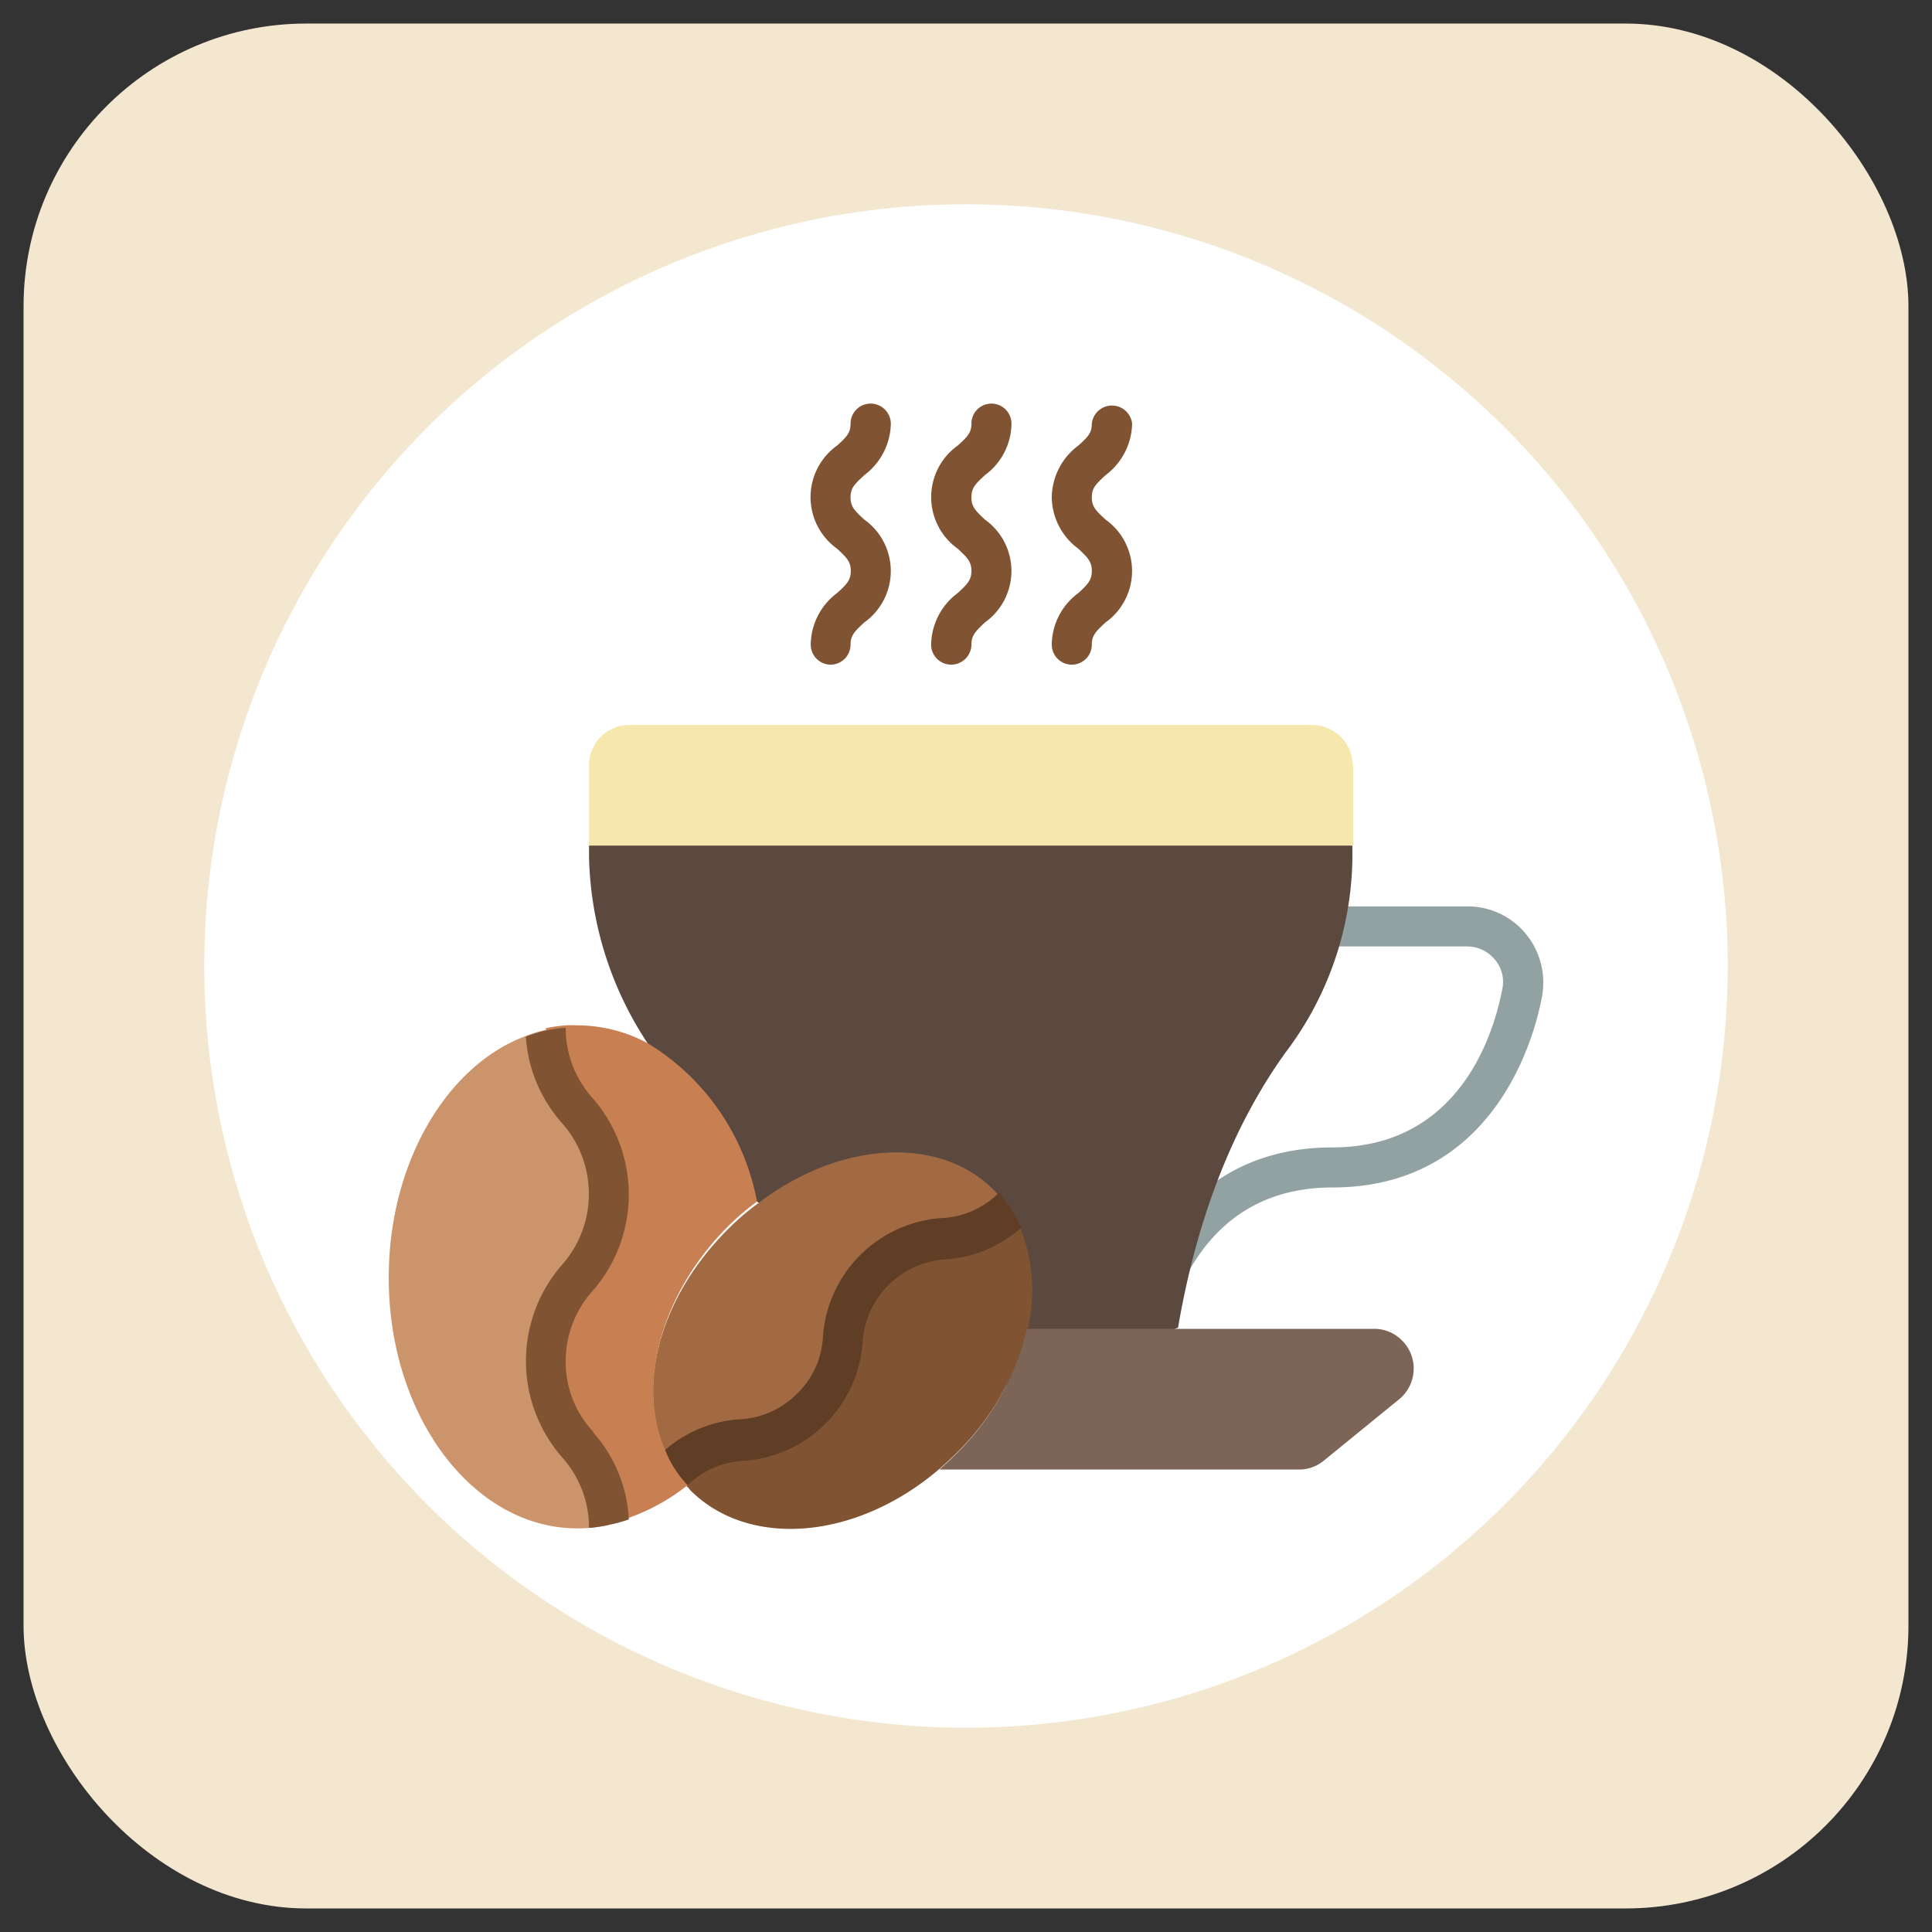 <svg id="圖層_1" data-name="圖層 1" xmlns="http://www.w3.org/2000/svg" viewBox="0 0 82 82"><rect x="0" y="0" width="82" height="82" fill="#333333" stroke="none"/><defs><style>.cls-1{fill:#f3e7cf;}.cls-2{fill:#fff;}.cls-3{fill:#92a2a2;}.cls-4{fill:#5b483e;}.cls-5{fill:#7c6556;}.cls-6{fill:#805333;}.cls-7{fill:#a26a43;}.cls-8{fill:#c88052;}.cls-9{fill:#cc946a;}.cls-10{fill:#603e26;}.cls-11{fill:#f6e7ad;}</style></defs><rect class="cls-1" x="1" y="1" width="80" height="80" rx="12"/><circle class="cls-2" cx="41" cy="41" r="32.33"/><path class="cls-3" d="M48.9,56.19a.85.85,0,0,1-.85-.85.93.93,0,0,1,.05-.29v0c.82-2.37,3-6.35,8.45-6.35,5.83,0,7-5.63,7.22-6.76a1.45,1.45,0,0,0-.33-1.22,1.52,1.52,0,0,0-1.17-.55H55.8a.85.85,0,0,1,0-1.7h6.47a3.2,3.2,0,0,1,2.47,1.14,3.25,3.25,0,0,1,.72,2.61c-.14.84-1.54,8.18-8.91,8.18-4.16,0-6,2.83-6.83,5.2a.86.86,0,0,1-.82.61"/><path class="cls-4" d="M32.13,51l-4.63-6.7A14.9,14.9,0,0,1,25,36.38v-.49l15.34-1.71,17.06,1.71v.49a13.92,13.92,0,0,1-2.83,8.28C53,46.84,51,50.5,50,56.35l-7.09,2.56Z"/><path class="cls-5" d="M60,58v.1a1.67,1.67,0,0,1-.63,1.3L56.18,62a1.63,1.63,0,0,1-1,.37H39.87c.24-.21.47-.42.7-.65a10.87,10.87,0,0,0,3-5.32H58.32a1.64,1.64,0,0,1,1.18.49A1.66,1.66,0,0,1,60,58"/><path class="cls-6" d="M43.6,56.35a10.87,10.87,0,0,1-3,5.32c-.23.23-.46.44-.7.65-3.47,3-8,3.43-10.53,1a1.22,1.22,0,0,1-.15-.17s0,0-.05-.05a5.7,5.7,0,0,1-.52-.67c2.11-2,3.7-.48,5.8-2.58s.54-3.73,2.68-5.86,3.69-.58,5.79-2.58h0a7.22,7.22,0,0,1,.41.78,7,7,0,0,1,.29,4.21"/><path class="cls-7" d="M42.9,51.36h0c-2.1,2-3.69.48-5.79,2.58s-.54,3.73-2.68,5.86-3.69.58-5.79,2.58a4.55,4.55,0,0,1-.41-.79C27,58.82,28,55,31,52.07a10.49,10.49,0,0,1,1.18-1h0c3.4-2.61,7.66-2.92,10-.56a2.09,2.09,0,0,1,.2.22,6.67,6.67,0,0,1,.52.67"/><path class="cls-8" d="M32.13,51h0a10.49,10.49,0,0,0-1.18,1c-3.19,3.16-4.09,7.52-2.33,10.31a5,5,0,0,0,.57.72,8.65,8.65,0,0,1-2.5,1.39,6.56,6.56,0,0,1-.84.23c-.09-3.41-2.68-3.46-2.68-6.95s2.68-3.55,2.68-7.11-2.6-3.53-2.68-6.95a6.07,6.07,0,0,1,.84-.12,4.19,4.19,0,0,1,.5,0,6.28,6.28,0,0,1,3,.77A10,10,0,0,1,32.13,51"/><path class="cls-9" d="M23.17,57.77c0,3.49,2.59,3.54,2.68,6.95a6.24,6.24,0,0,1-.85.13c-4.65.37-8.51-4.53-8.5-10.63,0-4.87,2.46-9,5.82-10.25a5.2,5.2,0,0,1,.85-.26c.08,3.41,2.68,3.47,2.68,6.95s-2.68,3.56-2.68,7.11"/><path class="cls-6" d="M35.26,28.21a.85.85,0,0,1-.85-.85,2.77,2.77,0,0,1,1.12-2.19c.42-.38.58-.55.58-.94s-.17-.56-.58-.94a2.69,2.69,0,0,1,0-4.38c.41-.37.57-.54.57-.93a.85.85,0,0,1,.85-.85.86.86,0,0,1,.86.85,2.8,2.8,0,0,1-1.13,2.19c-.41.38-.58.54-.58.94s.17.56.58.94a2.68,2.68,0,0,1,0,4.37c-.41.38-.58.55-.58.94a.85.85,0,0,1-.85.85"/><path class="cls-6" d="M40.37,28.21a.85.85,0,0,1-.85-.85,2.78,2.78,0,0,1,1.13-2.19c.41-.38.58-.55.58-.94s-.17-.56-.58-.94a2.69,2.69,0,0,1,0-4.38c.41-.37.58-.54.58-.93a.85.85,0,1,1,1.7,0,2.75,2.75,0,0,1-1.13,2.19c-.41.38-.57.54-.57.94s.17.56.57.94a2.68,2.68,0,0,1,0,4.37c-.4.38-.57.55-.57.94a.86.86,0,0,1-.86.85"/><path class="cls-6" d="M45.49,28.21a.85.85,0,0,1-.85-.85,2.75,2.75,0,0,1,1.13-2.19c.41-.38.57-.55.57-.94s-.17-.56-.57-.94a2.75,2.75,0,0,1-1.13-2.19,2.78,2.78,0,0,1,1.13-2.19c.41-.37.57-.54.57-.93a.86.86,0,0,1,1.71,0,2.8,2.8,0,0,1-1.13,2.19c-.41.38-.58.54-.58.94s.17.56.58.94a2.68,2.68,0,0,1,0,4.37c-.41.38-.58.55-.58.94a.85.85,0,0,1-.85.85"/><path class="cls-6" d="M25.18,60.8a6,6,0,0,1,1.51,3.69,6.56,6.56,0,0,1-.84.23,6.24,6.24,0,0,1-.85.13.34.34,0,0,1,0-.1,4.49,4.49,0,0,0-1.17-2.93,6.21,6.21,0,0,1,0-8.11,4.54,4.54,0,0,0,0-6.07A6.08,6.08,0,0,1,22.32,44a5.2,5.2,0,0,1,.85-.26,6.07,6.07,0,0,1,.84-.12.31.31,0,0,1,0,.1,4.46,4.46,0,0,0,1.17,2.92,6.22,6.22,0,0,1,0,8.12,4.45,4.45,0,0,0-1.17,3,4.34,4.34,0,0,0,1.16,3"/><path class="cls-10" d="M43.31,52.14a5.35,5.35,0,0,1-3.16,1.31A3.76,3.76,0,0,0,36.61,57a5.43,5.43,0,0,1-5,5,3.7,3.7,0,0,0-2.39,1,.18.18,0,0,1-.07,0,5.7,5.7,0,0,1-.52-.67,5.32,5.32,0,0,1-.4-.79,5.35,5.35,0,0,1,3.14-1.3,3.67,3.67,0,0,0,2.46-1.09,3.6,3.6,0,0,0,1.1-2.45,5.43,5.43,0,0,1,5-5,3.67,3.67,0,0,0,2.39-1l.08-.06a5.7,5.7,0,0,1,.52.67,7.22,7.22,0,0,1,.41.78"/><path class="cls-11" d="M57.43,32.48v3.41H25V32.48a1.71,1.71,0,0,1,1.7-1.71h29a1.72,1.72,0,0,1,1.71,1.71"/></svg>